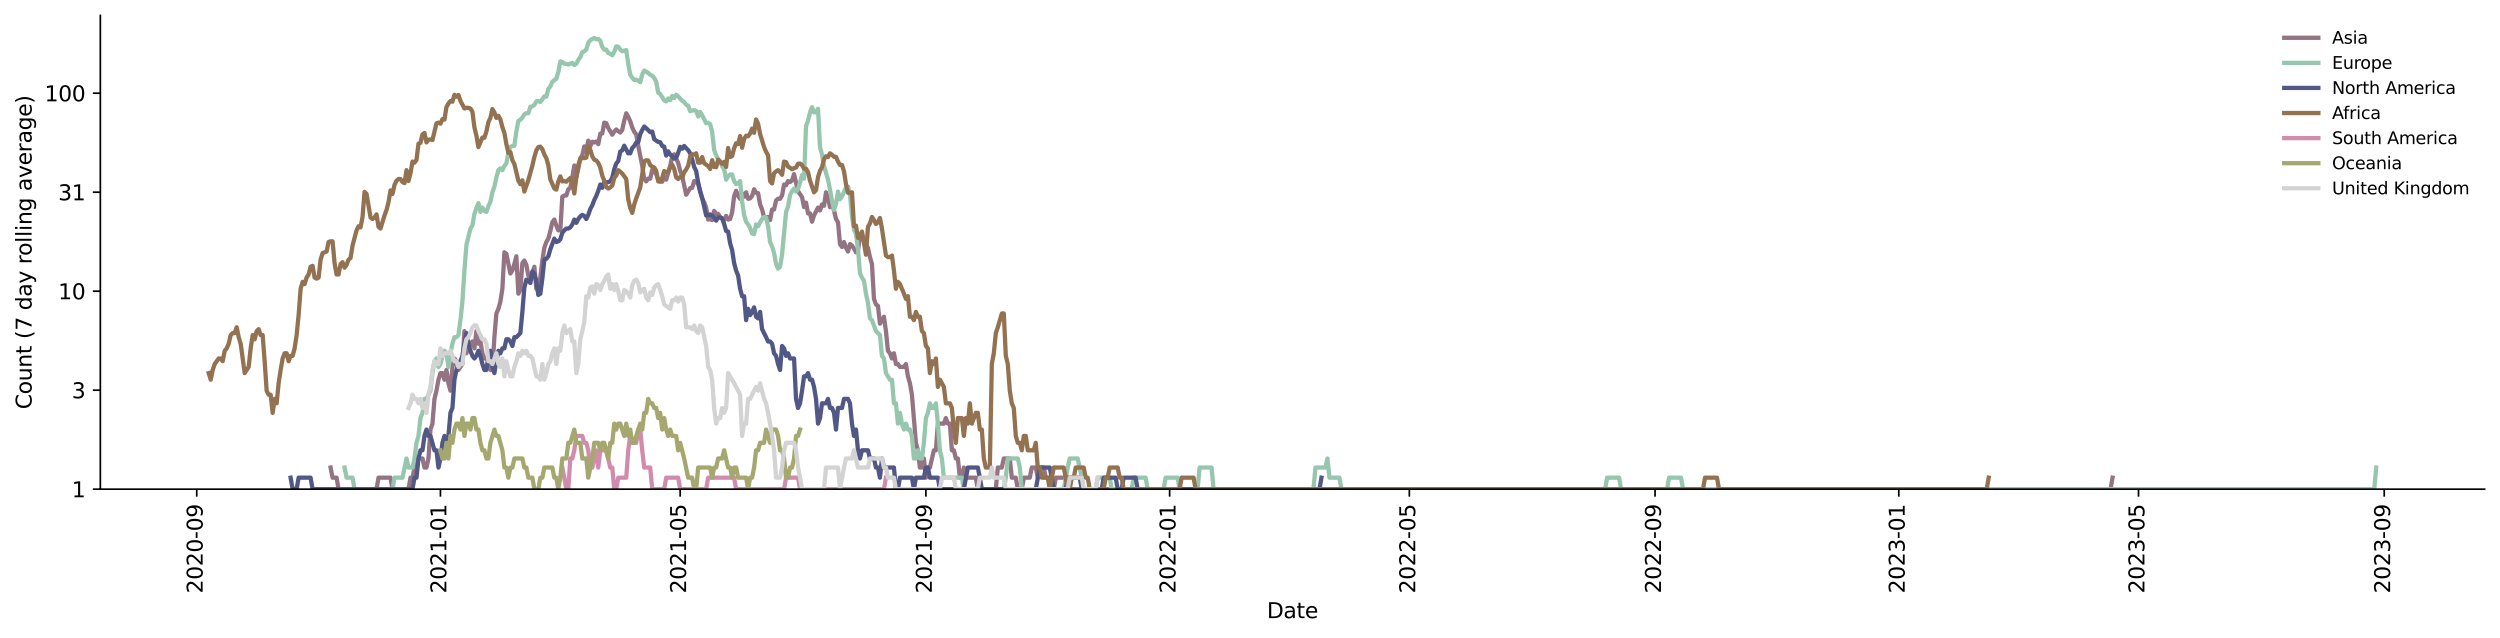 <?xml version="1.0" encoding="utf-8" standalone="no"?>
<!DOCTYPE svg PUBLIC "-//W3C//DTD SVG 1.1//EN"
  "http://www.w3.org/Graphics/SVG/1.1/DTD/svg11.dtd">
<svg xmlns:xlink="http://www.w3.org/1999/xlink" width="1170.166pt" height="298.621pt" viewBox="0 0 1170.166 298.621" xmlns="http://www.w3.org/2000/svg" version="1.1">
 <defs>
  <style type="text/css">*{stroke-linejoin: round; stroke-linecap: butt}</style>
 </defs>
 <g id="figure_1">
  <g id="patch_1">
   <path d="M 0 298.621 
L 1170.166 298.621 
L 1170.166 0 
L 0 0 
z
" style="fill: #ffffff"/>
  </g>
  <g id="axes_1">
   <g id="patch_2">
    <path d="M 46.966 228.96 
L 1162.966 228.96 
L 1162.966 7.2 
L 46.966 7.2 
z
" style="fill: #ffffff"/>
   </g>
   <g id="matplotlib.axis_1">
    <g id="xtick_1">
     <g id="line2d_1">
      <defs>
       <path id="m7b23f54dfc" d="M 0 0 
L 0 3.5 
" style="stroke: #000000; stroke-width: 0.8"/>
      </defs>
      <g>
       <use xlink:href="#m7b23f54dfc" x="92.083" y="228.96" style="stroke: #000000; stroke-width: 0.8"/>
      </g>
     </g>
     <g id="text_1">
      <!-- 2020-09 -->
      <g transform="translate(94.842 277.743)rotate(-90)scale(0.1 -0.1)">
       <defs>
        <path id="DejaVuSans-32" d="M 1228 531 
L 3431 531 
L 3431 0 
L 469 0 
L 469 531 
Q 828 903 1448 1529 
Q 2069 2156 2228 2338 
Q 2531 2678 2651 2914 
Q 2772 3150 2772 3378 
Q 2772 3750 2511 3984 
Q 2250 4219 1831 4219 
Q 1534 4219 1204 4116 
Q 875 4013 500 3803 
L 500 4441 
Q 881 4594 1212 4672 
Q 1544 4750 1819 4750 
Q 2544 4750 2975 4387 
Q 3406 4025 3406 3419 
Q 3406 3131 3298 2873 
Q 3191 2616 2906 2266 
Q 2828 2175 2409 1742 
Q 1991 1309 1228 531 
z
" transform="scale(0.016)"/>
        <path id="DejaVuSans-30" d="M 2034 4250 
Q 1547 4250 1301 3770 
Q 1056 3291 1056 2328 
Q 1056 1369 1301 889 
Q 1547 409 2034 409 
Q 2525 409 2770 889 
Q 3016 1369 3016 2328 
Q 3016 3291 2770 3770 
Q 2525 4250 2034 4250 
z
M 2034 4750 
Q 2819 4750 3233 4129 
Q 3647 3509 3647 2328 
Q 3647 1150 3233 529 
Q 2819 -91 2034 -91 
Q 1250 -91 836 529 
Q 422 1150 422 2328 
Q 422 3509 836 4129 
Q 1250 4750 2034 4750 
z
" transform="scale(0.016)"/>
        <path id="DejaVuSans-2d" d="M 313 2009 
L 1997 2009 
L 1997 1497 
L 313 1497 
L 313 2009 
z
" transform="scale(0.016)"/>
        <path id="DejaVuSans-39" d="M 703 97 
L 703 672 
Q 941 559 1184 500 
Q 1428 441 1663 441 
Q 2288 441 2617 861 
Q 2947 1281 2994 2138 
Q 2813 1869 2534 1725 
Q 2256 1581 1919 1581 
Q 1219 1581 811 2004 
Q 403 2428 403 3163 
Q 403 3881 828 4315 
Q 1253 4750 1959 4750 
Q 2769 4750 3195 4129 
Q 3622 3509 3622 2328 
Q 3622 1225 3098 567 
Q 2575 -91 1691 -91 
Q 1453 -91 1209 -44 
Q 966 3 703 97 
z
M 1959 2075 
Q 2384 2075 2632 2365 
Q 2881 2656 2881 3163 
Q 2881 3666 2632 3958 
Q 2384 4250 1959 4250 
Q 1534 4250 1286 3958 
Q 1038 3666 1038 3163 
Q 1038 2656 1286 2365 
Q 1534 2075 1959 2075 
z
" transform="scale(0.016)"/>
       </defs>
       <use xlink:href="#DejaVuSans-32"/>
       <use xlink:href="#DejaVuSans-30" x="63.623"/>
       <use xlink:href="#DejaVuSans-32" x="127.246"/>
       <use xlink:href="#DejaVuSans-30" x="190.869"/>
       <use xlink:href="#DejaVuSans-2d" x="254.492"/>
       <use xlink:href="#DejaVuSans-30" x="290.576"/>
       <use xlink:href="#DejaVuSans-39" x="354.199"/>
      </g>
     </g>
    </g>
    <g id="xtick_2">
     <g id="line2d_2">
      <g>
       <use xlink:href="#m7b23f54dfc" x="206.16" y="228.96" style="stroke: #000000; stroke-width: 0.8"/>
      </g>
     </g>
     <g id="text_2">
      <!-- 2021-01 -->
      <g transform="translate(208.92 277.743)rotate(-90)scale(0.1 -0.1)">
       <defs>
        <path id="DejaVuSans-31" d="M 794 531 
L 1825 531 
L 1825 4091 
L 703 3866 
L 703 4441 
L 1819 4666 
L 2450 4666 
L 2450 531 
L 3481 531 
L 3481 0 
L 794 0 
L 794 531 
z
" transform="scale(0.016)"/>
       </defs>
       <use xlink:href="#DejaVuSans-32"/>
       <use xlink:href="#DejaVuSans-30" x="63.623"/>
       <use xlink:href="#DejaVuSans-32" x="127.246"/>
       <use xlink:href="#DejaVuSans-31" x="190.869"/>
       <use xlink:href="#DejaVuSans-2d" x="254.492"/>
       <use xlink:href="#DejaVuSans-30" x="290.576"/>
       <use xlink:href="#DejaVuSans-31" x="354.199"/>
      </g>
     </g>
    </g>
    <g id="xtick_3">
     <g id="line2d_3">
      <g>
       <use xlink:href="#m7b23f54dfc" x="318.368" y="228.96" style="stroke: #000000; stroke-width: 0.8"/>
      </g>
     </g>
     <g id="text_3">
      <!-- 2021-05 -->
      <g transform="translate(321.128 277.743)rotate(-90)scale(0.1 -0.1)">
       <defs>
        <path id="DejaVuSans-35" d="M 691 4666 
L 3169 4666 
L 3169 4134 
L 1269 4134 
L 1269 2991 
Q 1406 3038 1543 3061 
Q 1681 3084 1819 3084 
Q 2600 3084 3056 2656 
Q 3513 2228 3513 1497 
Q 3513 744 3044 326 
Q 2575 -91 1722 -91 
Q 1428 -91 1123 -41 
Q 819 9 494 109 
L 494 744 
Q 775 591 1075 516 
Q 1375 441 1709 441 
Q 2250 441 2565 725 
Q 2881 1009 2881 1497 
Q 2881 1984 2565 2268 
Q 2250 2553 1709 2553 
Q 1456 2553 1204 2497 
Q 953 2441 691 2322 
L 691 4666 
z
" transform="scale(0.016)"/>
       </defs>
       <use xlink:href="#DejaVuSans-32"/>
       <use xlink:href="#DejaVuSans-30" x="63.623"/>
       <use xlink:href="#DejaVuSans-32" x="127.246"/>
       <use xlink:href="#DejaVuSans-31" x="190.869"/>
       <use xlink:href="#DejaVuSans-2d" x="254.492"/>
       <use xlink:href="#DejaVuSans-30" x="290.576"/>
       <use xlink:href="#DejaVuSans-35" x="354.199"/>
      </g>
     </g>
    </g>
    <g id="xtick_4">
     <g id="line2d_4">
      <g>
       <use xlink:href="#m7b23f54dfc" x="433.381" y="228.96" style="stroke: #000000; stroke-width: 0.8"/>
      </g>
     </g>
     <g id="text_4">
      <!-- 2021-09 -->
      <g transform="translate(436.141 277.743)rotate(-90)scale(0.1 -0.1)">
       <use xlink:href="#DejaVuSans-32"/>
       <use xlink:href="#DejaVuSans-30" x="63.623"/>
       <use xlink:href="#DejaVuSans-32" x="127.246"/>
       <use xlink:href="#DejaVuSans-31" x="190.869"/>
       <use xlink:href="#DejaVuSans-2d" x="254.492"/>
       <use xlink:href="#DejaVuSans-30" x="290.576"/>
       <use xlink:href="#DejaVuSans-39" x="354.199"/>
      </g>
     </g>
    </g>
    <g id="xtick_5">
     <g id="line2d_5">
      <g>
       <use xlink:href="#m7b23f54dfc" x="547.459" y="228.96" style="stroke: #000000; stroke-width: 0.8"/>
      </g>
     </g>
     <g id="text_5">
      <!-- 2022-01 -->
      <g transform="translate(550.219 277.743)rotate(-90)scale(0.1 -0.1)">
       <use xlink:href="#DejaVuSans-32"/>
       <use xlink:href="#DejaVuSans-30" x="63.623"/>
       <use xlink:href="#DejaVuSans-32" x="127.246"/>
       <use xlink:href="#DejaVuSans-32" x="190.869"/>
       <use xlink:href="#DejaVuSans-2d" x="254.492"/>
       <use xlink:href="#DejaVuSans-30" x="290.576"/>
       <use xlink:href="#DejaVuSans-31" x="354.199"/>
      </g>
     </g>
    </g>
    <g id="xtick_6">
     <g id="line2d_6">
      <g>
       <use xlink:href="#m7b23f54dfc" x="659.667" y="228.96" style="stroke: #000000; stroke-width: 0.8"/>
      </g>
     </g>
     <g id="text_6">
      <!-- 2022-05 -->
      <g transform="translate(662.426 277.743)rotate(-90)scale(0.1 -0.1)">
       <use xlink:href="#DejaVuSans-32"/>
       <use xlink:href="#DejaVuSans-30" x="63.623"/>
       <use xlink:href="#DejaVuSans-32" x="127.246"/>
       <use xlink:href="#DejaVuSans-32" x="190.869"/>
       <use xlink:href="#DejaVuSans-2d" x="254.492"/>
       <use xlink:href="#DejaVuSans-30" x="290.576"/>
       <use xlink:href="#DejaVuSans-35" x="354.199"/>
      </g>
     </g>
    </g>
    <g id="xtick_7">
     <g id="line2d_7">
      <g>
       <use xlink:href="#m7b23f54dfc" x="774.68" y="228.96" style="stroke: #000000; stroke-width: 0.8"/>
      </g>
     </g>
     <g id="text_7">
      <!-- 2022-09 -->
      <g transform="translate(777.439 277.743)rotate(-90)scale(0.1 -0.1)">
       <use xlink:href="#DejaVuSans-32"/>
       <use xlink:href="#DejaVuSans-30" x="63.623"/>
       <use xlink:href="#DejaVuSans-32" x="127.246"/>
       <use xlink:href="#DejaVuSans-32" x="190.869"/>
       <use xlink:href="#DejaVuSans-2d" x="254.492"/>
       <use xlink:href="#DejaVuSans-30" x="290.576"/>
       <use xlink:href="#DejaVuSans-39" x="354.199"/>
      </g>
     </g>
    </g>
    <g id="xtick_8">
     <g id="line2d_8">
      <g>
       <use xlink:href="#m7b23f54dfc" x="888.758" y="228.96" style="stroke: #000000; stroke-width: 0.8"/>
      </g>
     </g>
     <g id="text_8">
      <!-- 2023-01 -->
      <g transform="translate(891.517 277.743)rotate(-90)scale(0.1 -0.1)">
       <defs>
        <path id="DejaVuSans-33" d="M 2597 2516 
Q 3050 2419 3304 2112 
Q 3559 1806 3559 1356 
Q 3559 666 3084 287 
Q 2609 -91 1734 -91 
Q 1441 -91 1130 -33 
Q 819 25 488 141 
L 488 750 
Q 750 597 1062 519 
Q 1375 441 1716 441 
Q 2309 441 2620 675 
Q 2931 909 2931 1356 
Q 2931 1769 2642 2001 
Q 2353 2234 1838 2234 
L 1294 2234 
L 1294 2753 
L 1863 2753 
Q 2328 2753 2575 2939 
Q 2822 3125 2822 3475 
Q 2822 3834 2567 4026 
Q 2313 4219 1838 4219 
Q 1578 4219 1281 4162 
Q 984 4106 628 3988 
L 628 4550 
Q 988 4650 1302 4700 
Q 1616 4750 1894 4750 
Q 2613 4750 3031 4423 
Q 3450 4097 3450 3541 
Q 3450 3153 3228 2886 
Q 3006 2619 2597 2516 
z
" transform="scale(0.016)"/>
       </defs>
       <use xlink:href="#DejaVuSans-32"/>
       <use xlink:href="#DejaVuSans-30" x="63.623"/>
       <use xlink:href="#DejaVuSans-32" x="127.246"/>
       <use xlink:href="#DejaVuSans-33" x="190.869"/>
       <use xlink:href="#DejaVuSans-2d" x="254.492"/>
       <use xlink:href="#DejaVuSans-30" x="290.576"/>
       <use xlink:href="#DejaVuSans-31" x="354.199"/>
      </g>
     </g>
    </g>
    <g id="xtick_9">
     <g id="line2d_9">
      <g>
       <use xlink:href="#m7b23f54dfc" x="1000.966" y="228.96" style="stroke: #000000; stroke-width: 0.8"/>
      </g>
     </g>
     <g id="text_9">
      <!-- 2023-05 -->
      <g transform="translate(1003.725 277.743)rotate(-90)scale(0.1 -0.1)">
       <use xlink:href="#DejaVuSans-32"/>
       <use xlink:href="#DejaVuSans-30" x="63.623"/>
       <use xlink:href="#DejaVuSans-32" x="127.246"/>
       <use xlink:href="#DejaVuSans-33" x="190.869"/>
       <use xlink:href="#DejaVuSans-2d" x="254.492"/>
       <use xlink:href="#DejaVuSans-30" x="290.576"/>
       <use xlink:href="#DejaVuSans-35" x="354.199"/>
      </g>
     </g>
    </g>
    <g id="xtick_10">
     <g id="line2d_10">
      <g>
       <use xlink:href="#m7b23f54dfc" x="1115.979" y="228.96" style="stroke: #000000; stroke-width: 0.8"/>
      </g>
     </g>
     <g id="text_10">
      <!-- 2023-09 -->
      <g transform="translate(1118.738 277.743)rotate(-90)scale(0.1 -0.1)">
       <use xlink:href="#DejaVuSans-32"/>
       <use xlink:href="#DejaVuSans-30" x="63.623"/>
       <use xlink:href="#DejaVuSans-32" x="127.246"/>
       <use xlink:href="#DejaVuSans-33" x="190.869"/>
       <use xlink:href="#DejaVuSans-2d" x="254.492"/>
       <use xlink:href="#DejaVuSans-30" x="290.576"/>
       <use xlink:href="#DejaVuSans-39" x="354.199"/>
      </g>
     </g>
    </g>
    <g id="text_11">
     <!-- Date -->
     <g transform="translate(593.015 289.341)scale(0.1 -0.1)">
      <defs>
       <path id="DejaVuSans-44" d="M 1259 4147 
L 1259 519 
L 2022 519 
Q 2988 519 3436 956 
Q 3884 1394 3884 2338 
Q 3884 3275 3436 3711 
Q 2988 4147 2022 4147 
L 1259 4147 
z
M 628 4666 
L 1925 4666 
Q 3281 4666 3915 4102 
Q 4550 3538 4550 2338 
Q 4550 1131 3912 565 
Q 3275 0 1925 0 
L 628 0 
L 628 4666 
z
" transform="scale(0.016)"/>
       <path id="DejaVuSans-61" d="M 2194 1759 
Q 1497 1759 1228 1600 
Q 959 1441 959 1056 
Q 959 750 1161 570 
Q 1363 391 1709 391 
Q 2188 391 2477 730 
Q 2766 1069 2766 1631 
L 2766 1759 
L 2194 1759 
z
M 3341 1997 
L 3341 0 
L 2766 0 
L 2766 531 
Q 2569 213 2275 61 
Q 1981 -91 1556 -91 
Q 1019 -91 701 211 
Q 384 513 384 1019 
Q 384 1609 779 1909 
Q 1175 2209 1959 2209 
L 2766 2209 
L 2766 2266 
Q 2766 2663 2505 2880 
Q 2244 3097 1772 3097 
Q 1472 3097 1187 3025 
Q 903 2953 641 2809 
L 641 3341 
Q 956 3463 1253 3523 
Q 1550 3584 1831 3584 
Q 2591 3584 2966 3190 
Q 3341 2797 3341 1997 
z
" transform="scale(0.016)"/>
       <path id="DejaVuSans-74" d="M 1172 4494 
L 1172 3500 
L 2356 3500 
L 2356 3053 
L 1172 3053 
L 1172 1153 
Q 1172 725 1289 603 
Q 1406 481 1766 481 
L 2356 481 
L 2356 0 
L 1766 0 
Q 1100 0 847 248 
Q 594 497 594 1153 
L 594 3053 
L 172 3053 
L 172 3500 
L 594 3500 
L 594 4494 
L 1172 4494 
z
" transform="scale(0.016)"/>
       <path id="DejaVuSans-65" d="M 3597 1894 
L 3597 1613 
L 953 1613 
Q 991 1019 1311 708 
Q 1631 397 2203 397 
Q 2534 397 2845 478 
Q 3156 559 3463 722 
L 3463 178 
Q 3153 47 2828 -22 
Q 2503 -91 2169 -91 
Q 1331 -91 842 396 
Q 353 884 353 1716 
Q 353 2575 817 3079 
Q 1281 3584 2069 3584 
Q 2775 3584 3186 3129 
Q 3597 2675 3597 1894 
z
M 3022 2063 
Q 3016 2534 2758 2815 
Q 2500 3097 2075 3097 
Q 1594 3097 1305 2825 
Q 1016 2553 972 2059 
L 3022 2063 
z
" transform="scale(0.016)"/>
      </defs>
      <use xlink:href="#DejaVuSans-44"/>
      <use xlink:href="#DejaVuSans-61" x="77.002"/>
      <use xlink:href="#DejaVuSans-74" x="138.281"/>
      <use xlink:href="#DejaVuSans-65" x="177.49"/>
     </g>
    </g>
   </g>
   <g id="matplotlib.axis_2">
    <g id="ytick_1">
     <g id="line2d_11">
      <defs>
       <path id="m39a338f7d1" d="M 0 0 
L -3.5 0 
" style="stroke: #000000; stroke-width: 0.8"/>
      </defs>
      <g>
       <use xlink:href="#m39a338f7d1" x="46.966" y="228.96" style="stroke: #000000; stroke-width: 0.8"/>
      </g>
     </g>
     <g id="text_12">
      <!-- 1 -->
      <g transform="translate(33.603 232.759)scale(0.1 -0.1)">
       <use xlink:href="#DejaVuSans-31"/>
      </g>
     </g>
    </g>
    <g id="ytick_2">
     <g id="line2d_12">
      <g>
       <use xlink:href="#m39a338f7d1" x="46.966" y="182.626" style="stroke: #000000; stroke-width: 0.8"/>
      </g>
     </g>
     <g id="text_13">
      <!-- 3 -->
      <g transform="translate(33.603 186.425)scale(0.1 -0.1)">
       <use xlink:href="#DejaVuSans-33"/>
      </g>
     </g>
    </g>
    <g id="ytick_3">
     <g id="line2d_13">
      <g>
       <use xlink:href="#m39a338f7d1" x="46.966" y="136.291" style="stroke: #000000; stroke-width: 0.8"/>
      </g>
     </g>
     <g id="text_14">
      <!-- 10 -->
      <g transform="translate(27.241 140.09)scale(0.1 -0.1)">
       <use xlink:href="#DejaVuSans-31"/>
       <use xlink:href="#DejaVuSans-30" x="63.623"/>
      </g>
     </g>
    </g>
    <g id="ytick_4">
     <g id="line2d_14">
      <g>
       <use xlink:href="#m39a338f7d1" x="46.966" y="89.957" style="stroke: #000000; stroke-width: 0.8"/>
      </g>
     </g>
     <g id="text_15">
      <!-- 31 -->
      <g transform="translate(27.241 93.756)scale(0.1 -0.1)">
       <use xlink:href="#DejaVuSans-33"/>
       <use xlink:href="#DejaVuSans-31" x="63.623"/>
      </g>
     </g>
    </g>
    <g id="ytick_5">
     <g id="line2d_15">
      <g>
       <use xlink:href="#m39a338f7d1" x="46.966" y="43.622" style="stroke: #000000; stroke-width: 0.8"/>
      </g>
     </g>
     <g id="text_16">
      <!-- 100 -->
      <g transform="translate(20.878 47.421)scale(0.1 -0.1)">
       <use xlink:href="#DejaVuSans-31"/>
       <use xlink:href="#DejaVuSans-30" x="63.623"/>
       <use xlink:href="#DejaVuSans-30" x="127.246"/>
      </g>
     </g>
    </g>
    <g id="text_17">
     <!-- Count (7 day rolling average) -->
     <g transform="translate(14.798 191.548)rotate(-90)scale(0.1 -0.1)">
      <defs>
       <path id="DejaVuSans-43" d="M 4122 4306 
L 4122 3641 
Q 3803 3938 3442 4084 
Q 3081 4231 2675 4231 
Q 1875 4231 1450 3742 
Q 1025 3253 1025 2328 
Q 1025 1406 1450 917 
Q 1875 428 2675 428 
Q 3081 428 3442 575 
Q 3803 722 4122 1019 
L 4122 359 
Q 3791 134 3420 21 
Q 3050 -91 2638 -91 
Q 1578 -91 968 557 
Q 359 1206 359 2328 
Q 359 3453 968 4101 
Q 1578 4750 2638 4750 
Q 3056 4750 3426 4639 
Q 3797 4528 4122 4306 
z
" transform="scale(0.016)"/>
       <path id="DejaVuSans-6f" d="M 1959 3097 
Q 1497 3097 1228 2736 
Q 959 2375 959 1747 
Q 959 1119 1226 758 
Q 1494 397 1959 397 
Q 2419 397 2687 759 
Q 2956 1122 2956 1747 
Q 2956 2369 2687 2733 
Q 2419 3097 1959 3097 
z
M 1959 3584 
Q 2709 3584 3137 3096 
Q 3566 2609 3566 1747 
Q 3566 888 3137 398 
Q 2709 -91 1959 -91 
Q 1206 -91 779 398 
Q 353 888 353 1747 
Q 353 2609 779 3096 
Q 1206 3584 1959 3584 
z
" transform="scale(0.016)"/>
       <path id="DejaVuSans-75" d="M 544 1381 
L 544 3500 
L 1119 3500 
L 1119 1403 
Q 1119 906 1312 657 
Q 1506 409 1894 409 
Q 2359 409 2629 706 
Q 2900 1003 2900 1516 
L 2900 3500 
L 3475 3500 
L 3475 0 
L 2900 0 
L 2900 538 
Q 2691 219 2414 64 
Q 2138 -91 1772 -91 
Q 1169 -91 856 284 
Q 544 659 544 1381 
z
M 1991 3584 
L 1991 3584 
z
" transform="scale(0.016)"/>
       <path id="DejaVuSans-6e" d="M 3513 2113 
L 3513 0 
L 2938 0 
L 2938 2094 
Q 2938 2591 2744 2837 
Q 2550 3084 2163 3084 
Q 1697 3084 1428 2787 
Q 1159 2491 1159 1978 
L 1159 0 
L 581 0 
L 581 3500 
L 1159 3500 
L 1159 2956 
Q 1366 3272 1645 3428 
Q 1925 3584 2291 3584 
Q 2894 3584 3203 3211 
Q 3513 2838 3513 2113 
z
" transform="scale(0.016)"/>
       <path id="DejaVuSans-20" transform="scale(0.016)"/>
       <path id="DejaVuSans-28" d="M 1984 4856 
Q 1566 4138 1362 3434 
Q 1159 2731 1159 2009 
Q 1159 1288 1364 580 
Q 1569 -128 1984 -844 
L 1484 -844 
Q 1016 -109 783 600 
Q 550 1309 550 2009 
Q 550 2706 781 3412 
Q 1013 4119 1484 4856 
L 1984 4856 
z
" transform="scale(0.016)"/>
       <path id="DejaVuSans-37" d="M 525 4666 
L 3525 4666 
L 3525 4397 
L 1831 0 
L 1172 0 
L 2766 4134 
L 525 4134 
L 525 4666 
z
" transform="scale(0.016)"/>
       <path id="DejaVuSans-64" d="M 2906 2969 
L 2906 4863 
L 3481 4863 
L 3481 0 
L 2906 0 
L 2906 525 
Q 2725 213 2448 61 
Q 2172 -91 1784 -91 
Q 1150 -91 751 415 
Q 353 922 353 1747 
Q 353 2572 751 3078 
Q 1150 3584 1784 3584 
Q 2172 3584 2448 3432 
Q 2725 3281 2906 2969 
z
M 947 1747 
Q 947 1113 1208 752 
Q 1469 391 1925 391 
Q 2381 391 2643 752 
Q 2906 1113 2906 1747 
Q 2906 2381 2643 2742 
Q 2381 3103 1925 3103 
Q 1469 3103 1208 2742 
Q 947 2381 947 1747 
z
" transform="scale(0.016)"/>
       <path id="DejaVuSans-79" d="M 2059 -325 
Q 1816 -950 1584 -1140 
Q 1353 -1331 966 -1331 
L 506 -1331 
L 506 -850 
L 844 -850 
Q 1081 -850 1212 -737 
Q 1344 -625 1503 -206 
L 1606 56 
L 191 3500 
L 800 3500 
L 1894 763 
L 2988 3500 
L 3597 3500 
L 2059 -325 
z
" transform="scale(0.016)"/>
       <path id="DejaVuSans-72" d="M 2631 2963 
Q 2534 3019 2420 3045 
Q 2306 3072 2169 3072 
Q 1681 3072 1420 2755 
Q 1159 2438 1159 1844 
L 1159 0 
L 581 0 
L 581 3500 
L 1159 3500 
L 1159 2956 
Q 1341 3275 1631 3429 
Q 1922 3584 2338 3584 
Q 2397 3584 2469 3576 
Q 2541 3569 2628 3553 
L 2631 2963 
z
" transform="scale(0.016)"/>
       <path id="DejaVuSans-6c" d="M 603 4863 
L 1178 4863 
L 1178 0 
L 603 0 
L 603 4863 
z
" transform="scale(0.016)"/>
       <path id="DejaVuSans-69" d="M 603 3500 
L 1178 3500 
L 1178 0 
L 603 0 
L 603 3500 
z
M 603 4863 
L 1178 4863 
L 1178 4134 
L 603 4134 
L 603 4863 
z
" transform="scale(0.016)"/>
       <path id="DejaVuSans-67" d="M 2906 1791 
Q 2906 2416 2648 2759 
Q 2391 3103 1925 3103 
Q 1463 3103 1205 2759 
Q 947 2416 947 1791 
Q 947 1169 1205 825 
Q 1463 481 1925 481 
Q 2391 481 2648 825 
Q 2906 1169 2906 1791 
z
M 3481 434 
Q 3481 -459 3084 -895 
Q 2688 -1331 1869 -1331 
Q 1566 -1331 1297 -1286 
Q 1028 -1241 775 -1147 
L 775 -588 
Q 1028 -725 1275 -790 
Q 1522 -856 1778 -856 
Q 2344 -856 2625 -561 
Q 2906 -266 2906 331 
L 2906 616 
Q 2728 306 2450 153 
Q 2172 0 1784 0 
Q 1141 0 747 490 
Q 353 981 353 1791 
Q 353 2603 747 3093 
Q 1141 3584 1784 3584 
Q 2172 3584 2450 3431 
Q 2728 3278 2906 2969 
L 2906 3500 
L 3481 3500 
L 3481 434 
z
" transform="scale(0.016)"/>
       <path id="DejaVuSans-76" d="M 191 3500 
L 800 3500 
L 1894 563 
L 2988 3500 
L 3597 3500 
L 2284 0 
L 1503 0 
L 191 3500 
z
" transform="scale(0.016)"/>
       <path id="DejaVuSans-29" d="M 513 4856 
L 1013 4856 
Q 1481 4119 1714 3412 
Q 1947 2706 1947 2009 
Q 1947 1309 1714 600 
Q 1481 -109 1013 -844 
L 513 -844 
Q 928 -128 1133 580 
Q 1338 1288 1338 2009 
Q 1338 2731 1133 3434 
Q 928 4138 513 4856 
z
" transform="scale(0.016)"/>
      </defs>
      <use xlink:href="#DejaVuSans-43"/>
      <use xlink:href="#DejaVuSans-6f" x="69.824"/>
      <use xlink:href="#DejaVuSans-75" x="131.006"/>
      <use xlink:href="#DejaVuSans-6e" x="194.385"/>
      <use xlink:href="#DejaVuSans-74" x="257.764"/>
      <use xlink:href="#DejaVuSans-20" x="296.973"/>
      <use xlink:href="#DejaVuSans-28" x="328.76"/>
      <use xlink:href="#DejaVuSans-37" x="367.773"/>
      <use xlink:href="#DejaVuSans-20" x="431.396"/>
      <use xlink:href="#DejaVuSans-64" x="463.184"/>
      <use xlink:href="#DejaVuSans-61" x="526.66"/>
      <use xlink:href="#DejaVuSans-79" x="587.939"/>
      <use xlink:href="#DejaVuSans-20" x="647.119"/>
      <use xlink:href="#DejaVuSans-72" x="678.906"/>
      <use xlink:href="#DejaVuSans-6f" x="717.77"/>
      <use xlink:href="#DejaVuSans-6c" x="778.951"/>
      <use xlink:href="#DejaVuSans-6c" x="806.734"/>
      <use xlink:href="#DejaVuSans-69" x="834.518"/>
      <use xlink:href="#DejaVuSans-6e" x="862.301"/>
      <use xlink:href="#DejaVuSans-67" x="925.68"/>
      <use xlink:href="#DejaVuSans-20" x="989.156"/>
      <use xlink:href="#DejaVuSans-61" x="1020.943"/>
      <use xlink:href="#DejaVuSans-76" x="1082.223"/>
      <use xlink:href="#DejaVuSans-65" x="1141.402"/>
      <use xlink:href="#DejaVuSans-72" x="1202.926"/>
      <use xlink:href="#DejaVuSans-61" x="1244.039"/>
      <use xlink:href="#DejaVuSans-67" x="1305.318"/>
      <use xlink:href="#DejaVuSans-65" x="1368.795"/>
      <use xlink:href="#DejaVuSans-29" x="1430.318"/>
     </g>
    </g>
   </g>
   <g id="line2d_16">
    <path d="M 154.732 218.846 
L 155.667 223.586 
L 157.537 223.586 
L 158.472 228.96 
L 176.238 228.96 
L 177.173 223.586 
L 182.784 223.586 
L 183.719 228.96 
L 191.199 228.96 
L 192.134 223.586 
L 193.07 223.586 
L 194.94 214.605 
L 197.745 214.605 
L 198.68 218.846 
L 199.615 218.846 
L 200.55 214.605 
L 201.485 201.064 
L 202.42 198.287 
L 203.355 186.709 
L 204.29 182.873 
L 205.225 177.729 
L 206.16 174.631 
L 207.095 174.631 
L 208.031 177.729 
L 208.966 173.168 
L 209.901 179.372 
L 210.836 182.873 
L 211.771 171.755 
L 212.706 167.794 
L 213.641 169.071 
L 214.576 173.168 
L 216.446 170.391 
L 217.381 154.977 
L 218.316 165.354 
L 220.186 160.877 
L 221.121 159.832 
L 222.057 163.053 
L 222.992 154.977 
L 223.927 160.877 
L 224.862 159.832 
L 225.797 165.354 
L 226.732 167.794 
L 227.667 167.794 
L 228.602 166.555 
L 229.537 173.168 
L 230.472 173.168 
L 231.407 157.819 
L 232.342 146.735 
L 233.277 144.559 
L 234.212 141.175 
L 235.147 135.157 
L 236.083 118.101 
L 237.018 118.839 
L 238.888 128.006 
L 239.823 126.626 
L 240.758 123.579 
L 241.693 119.973 
L 242.628 137.458 
L 243.563 135.72 
L 244.498 123.162 
L 245.433 121.936 
L 246.368 124.001 
L 247.303 128.953 
L 248.238 130.917 
L 250.108 124.857 
L 251.044 135.157 
L 251.979 132.981 
L 252.914 129.923 
L 253.849 121.936 
L 254.784 115.963 
L 255.719 113.279 
L 256.654 111.688 
L 257.589 108.108 
L 258.524 104.04 
L 259.459 102.77 
L 260.394 105.618 
L 261.329 107.824 
L 262.264 107.824 
L 263.199 92.077 
L 264.134 91.506 
L 265.07 91.506 
L 266.005 88.591 
L 266.94 87.894 
L 267.875 83.02 
L 268.81 77.455 
L 269.745 82.867 
L 270.68 78.948 
L 271.615 74.131 
L 272.55 72.685 
L 273.485 68.527 
L 274.42 70.161 
L 275.355 65.843 
L 276.29 68.421 
L 277.225 66.346 
L 278.16 66.65 
L 279.095 66.245 
L 280.031 67.474 
L 280.966 62.584 
L 281.901 62.492 
L 282.836 57.406 
L 283.771 57.649 
L 284.706 59.912 
L 286.576 63.047 
L 287.511 61.583 
L 288.446 60.607 
L 289.381 61.404 
L 290.316 62.035 
L 291.251 60.871 
L 292.186 56.446 
L 293.121 53.036 
L 294.057 54.667 
L 294.992 56.763 
L 295.927 59.654 
L 296.862 61.673 
L 297.797 62.861 
L 298.732 68.208 
L 300.602 77.588 
L 301.537 83.792 
L 302.472 84.899 
L 303.407 83.636 
L 304.342 83.636 
L 305.277 79.505 
L 306.212 80.212 
L 307.147 81.518 
L 308.083 84.105 
L 309.953 85.06 
L 310.888 83.02 
L 311.823 84.105 
L 313.693 77.722 
L 314.628 73.161 
L 315.563 72.214 
L 317.433 76.273 
L 318.368 79.928 
L 319.303 82.412 
L 321.173 91.13 
L 323.044 88.067 
L 323.979 87.894 
L 324.914 84.739 
L 326.784 86.037 
L 328.654 92.851 
L 329.589 94.649 
L 330.524 97.178 
L 331.459 102.77 
L 332.394 102.521 
L 333.329 103.021 
L 334.264 98.73 
L 335.199 100.11 
L 336.134 100.11 
L 337.07 101.539 
L 338.94 103.021 
L 339.875 101.057 
L 340.81 102.77 
L 341.745 102.521 
L 342.68 99.414 
L 343.615 91.886 
L 344.55 89.3 
L 345.485 91.695 
L 346.42 93.047 
L 347.355 90.572 
L 348.29 92.077 
L 349.225 90.022 
L 350.16 93.047 
L 351.095 92.851 
L 352.031 91.695 
L 352.966 88.591 
L 353.901 90.204 
L 354.836 90.388 
L 355.771 95.683 
L 356.706 98.058 
L 357.641 101.782 
L 358.576 101.782 
L 359.511 101.539 
L 360.446 103.021 
L 361.381 98.058 
L 362.316 98.058 
L 363.251 93.84 
L 364.186 93.047 
L 365.121 93.047 
L 366.057 91.506 
L 366.992 86.369 
L 367.927 86.703 
L 368.862 84.739 
L 369.797 85.221 
L 370.732 84.421 
L 371.667 81.518 
L 373.537 89.479 
L 375.407 92.269 
L 376.342 96.961 
L 377.277 94.853 
L 378.212 99.877 
L 379.147 99.877 
L 380.083 103.783 
L 381.018 100.818 
L 382.888 97.178 
L 383.823 98.505 
L 384.758 95.683 
L 385.693 96.317 
L 386.628 90.022 
L 387.563 92.656 
L 388.498 96.961 
L 389.433 95.474 
L 390.368 98.505 
L 391.303 102.521 
L 392.238 104.04 
L 393.173 114.265 
L 394.108 115.618 
L 395.044 113.279 
L 395.979 115.963 
L 396.914 117.736 
L 397.849 114.265 
L 398.784 114.936 
L 399.719 116.312 
L 400.654 118.101 
L 401.589 117.375 
L 402.524 110.459 
L 403.459 109.859 
L 404.394 112.956 
L 405.329 114.936 
L 406.264 115.963 
L 407.199 120.358 
L 408.134 123.579 
L 409.07 139.898 
L 410.005 142.495 
L 410.94 143.171 
L 411.875 151.475 
L 413.745 148.254 
L 414.68 154.977 
L 415.615 164.187 
L 416.55 165.354 
L 417.485 167.794 
L 418.42 165.354 
L 419.355 170.391 
L 420.29 170.391 
L 421.225 171.755 
L 423.095 171.755 
L 424.031 170.391 
L 424.966 176.15 
L 425.901 179.372 
L 426.836 184.746 
L 428.706 207.268 
L 429.641 210.77 
L 430.576 218.846 
L 431.511 218.846 
L 432.446 214.605 
L 433.381 223.586 
L 434.316 218.846 
L 435.251 218.846 
L 437.121 210.77 
L 438.057 210.77 
L 438.992 198.287 
L 441.797 198.287 
L 442.732 195.69 
L 443.667 198.287 
L 444.602 198.287 
L 445.537 210.77 
L 446.472 210.77 
L 447.407 214.605 
L 448.342 214.605 
L 449.277 223.586 
L 450.212 223.586 
L 451.147 218.846 
L 452.083 223.586 
L 456.758 223.586 
L 457.693 228.96 
L 466.108 228.96 
L 467.044 218.846 
L 468.914 218.846 
L 469.849 214.605 
L 472.654 214.605 
L 473.589 223.586 
L 475.459 223.586 
L 476.394 228.96 
L 478.264 228.96 
L 479.199 223.586 
L 482.005 223.586 
L 482.94 218.846 
L 484.81 218.846 
L 485.745 223.586 
L 486.68 218.846 
L 488.55 218.846 
L 489.485 223.586 
L 492.29 223.586 
L 493.225 228.96 
L 494.16 223.586 
L 499.771 223.586 
L 500.706 228.96 
L 987.875 228.96 
L 988.81 223.586 
L 988.81 223.586 
" clip-path="url(#pe57da5204c)" style="fill: none; stroke: #947383; stroke-width: 2; stroke-linecap: square"/>
   </g>
   <g id="line2d_17">
    <path d="M 161.277 218.846 
L 162.212 223.586 
L 165.018 223.586 
L 165.953 228.96 
L 183.719 228.96 
L 184.654 223.586 
L 188.394 223.586 
L 190.264 214.605 
L 191.199 218.846 
L 193.07 218.846 
L 194.005 214.605 
L 194.94 207.268 
L 195.875 204.046 
L 196.81 195.69 
L 197.745 193.25 
L 198.68 186.709 
L 199.615 186.709 
L 201.485 182.873 
L 202.42 174.631 
L 203.355 169.071 
L 204.29 167.794 
L 205.225 171.755 
L 206.16 170.391 
L 207.095 166.555 
L 208.031 164.187 
L 208.966 165.354 
L 209.901 171.755 
L 210.836 165.354 
L 211.771 160.877 
L 212.706 157.819 
L 213.641 157.819 
L 214.576 156.85 
L 215.511 149.833 
L 216.446 141.175 
L 217.381 126.626 
L 218.316 114.599 
L 220.186 106.983 
L 221.121 105.618 
L 222.057 100.11 
L 222.992 97.396 
L 223.927 95.059 
L 224.862 99.185 
L 225.797 97.178 
L 226.732 98.73 
L 227.667 99.185 
L 228.602 96.53 
L 229.537 94.445 
L 230.472 90.022 
L 231.407 87.379 
L 232.342 83.02 
L 233.277 79.645 
L 234.212 78.81 
L 235.147 79.645 
L 236.083 77.722 
L 237.018 76.532 
L 237.953 71.289 
L 238.888 68.742 
L 239.823 68.315 
L 240.758 68.208 
L 241.693 61.493 
L 242.628 56.604 
L 243.563 56.052 
L 244.498 55.047 
L 245.433 53.548 
L 246.368 52.964 
L 247.303 52.964 
L 248.238 50.028 
L 249.173 49.759 
L 250.108 49.161 
L 251.044 47.418 
L 251.979 47.291 
L 252.914 47.735 
L 253.849 46.543 
L 254.784 45.086 
L 255.719 45.265 
L 256.654 41.604 
L 257.589 40.472 
L 258.524 38.248 
L 260.394 36.863 
L 261.329 33.777 
L 262.264 28.748 
L 263.199 28.987 
L 264.134 29.876 
L 265.07 29.876 
L 266.005 30.204 
L 267.875 29.429 
L 268.81 30.41 
L 269.745 29.835 
L 270.68 28.039 
L 271.615 26.733 
L 272.55 24.384 
L 273.485 24.029 
L 274.42 23.19 
L 275.355 20.062 
L 276.29 18.77 
L 278.16 17.76 
L 279.095 18.4 
L 280.031 18.186 
L 280.966 19.082 
L 281.901 21.997 
L 282.836 23.294 
L 283.771 23.19 
L 284.706 24.814 
L 285.641 25.14 
L 286.576 25.91 
L 287.511 24.242 
L 288.446 21.696 
L 289.381 21.896 
L 290.316 23.19 
L 291.251 23.959 
L 293.121 23.468 
L 294.057 29.835 
L 294.992 34.918 
L 295.927 36.428 
L 296.862 37.451 
L 297.797 37.254 
L 298.732 37.748 
L 299.667 38.5 
L 300.602 34.826 
L 301.537 33.019 
L 302.472 33.508 
L 303.407 34.139 
L 304.342 34.965 
L 305.277 35.431 
L 306.212 36.428 
L 307.147 38.248 
L 308.083 43.393 
L 309.018 43.969 
L 310.888 46.978 
L 311.823 47.481 
L 312.758 46.112 
L 313.693 46.915 
L 314.628 44.907 
L 315.563 45.868 
L 316.498 44.318 
L 317.433 45.086 
L 319.303 47.166 
L 320.238 47.735 
L 321.173 49.029 
L 322.108 49.492 
L 323.044 52.032 
L 324.914 51.539 
L 325.849 51.89 
L 326.784 54.516 
L 327.719 52.388 
L 328.654 53.992 
L 330.524 57.649 
L 331.459 57.487 
L 332.394 58.141 
L 333.329 61.673 
L 334.264 70.161 
L 335.199 72.685 
L 336.134 74.501 
L 337.07 75.504 
L 338.005 77.856 
L 338.94 79.225 
L 339.875 84.105 
L 340.81 82.563 
L 341.745 81.665 
L 342.68 81.665 
L 343.615 84.739 
L 344.55 86.203 
L 345.485 85.709 
L 346.42 84.739 
L 347.355 94.242 
L 348.29 100.581 
L 349.225 103.783 
L 350.16 105.085 
L 351.095 106.706 
L 352.031 109.267 
L 352.966 109.562 
L 353.901 105.085 
L 354.836 105.887 
L 355.771 104.04 
L 356.706 102.521 
L 357.641 101.539 
L 358.576 101.782 
L 359.511 105.887 
L 360.446 113.279 
L 361.381 115.275 
L 362.316 118.468 
L 363.251 123.579 
L 364.186 125.732 
L 365.121 124.857 
L 366.057 119.213 
L 367.927 99.185 
L 368.862 96.745 
L 369.797 91.317 
L 370.732 89.479 
L 371.667 88.241 
L 372.602 89.659 
L 373.537 88.591 
L 375.407 81.962 
L 376.342 83.636 
L 377.277 58.975 
L 378.212 56.525 
L 379.147 52.531 
L 380.083 50.163 
L 381.018 52.603 
L 381.953 52.459 
L 382.888 50.914 
L 383.823 68.957 
L 384.758 72.331 
L 385.693 77.722 
L 387.563 84.105 
L 388.498 88.767 
L 389.433 94.04 
L 390.368 98.281 
L 391.303 95.474 
L 392.238 89.659 
L 393.173 93.243 
L 394.108 91.886 
L 395.979 87.722 
L 396.914 87.379 
L 397.849 91.13 
L 398.784 101.298 
L 399.719 107.542 
L 400.654 109.267 
L 401.589 116.663 
L 402.524 128.006 
L 403.459 129.923 
L 404.394 131.423 
L 405.329 137.458 
L 406.264 141.83 
L 407.199 149.036 
L 408.134 149.833 
L 410.005 154.977 
L 411.875 156.85 
L 412.81 166.555 
L 413.745 167.794 
L 414.68 174.631 
L 416.55 177.729 
L 417.485 177.729 
L 418.42 188.774 
L 419.355 188.774 
L 420.29 198.287 
L 421.225 193.25 
L 422.16 198.287 
L 423.095 201.064 
L 424.031 198.287 
L 424.966 201.064 
L 425.901 201.064 
L 426.836 204.046 
L 427.771 214.605 
L 428.706 214.605 
L 429.641 210.77 
L 430.576 214.605 
L 431.511 214.605 
L 432.446 207.268 
L 433.381 195.69 
L 434.316 193.25 
L 435.251 188.774 
L 436.186 190.95 
L 437.121 190.95 
L 438.057 188.774 
L 438.992 198.287 
L 439.927 210.77 
L 440.862 214.605 
L 441.797 223.586 
L 450.212 223.586 
L 451.147 228.96 
L 469.849 228.96 
L 470.784 223.586 
L 471.719 214.605 
L 476.394 214.605 
L 477.329 218.846 
L 478.264 228.96 
L 497.901 228.96 
L 499.771 218.846 
L 500.706 214.605 
L 504.446 214.605 
L 506.316 223.586 
L 507.251 228.96 
L 512.862 228.96 
L 513.797 223.586 
L 519.407 223.586 
L 520.342 228.96 
L 529.693 228.96 
L 530.628 223.586 
L 536.238 223.586 
L 537.173 228.96 
L 544.654 228.96 
L 545.589 223.586 
L 551.199 223.586 
L 552.134 228.96 
L 560.55 228.96 
L 561.485 218.846 
L 567.095 218.846 
L 568.031 228.96 
L 614.784 228.96 
L 615.719 218.846 
L 620.394 218.846 
L 621.329 214.605 
L 622.264 223.586 
L 626.94 223.586 
L 627.875 228.96 
L 751.303 228.96 
L 752.238 223.586 
L 757.849 223.586 
L 758.784 228.96 
L 780.29 228.96 
L 781.225 223.586 
L 786.836 223.586 
L 787.771 228.96 
L 1111.303 228.96 
L 1112.238 218.846 
L 1112.238 218.846 
" clip-path="url(#pe57da5204c)" style="fill: none; stroke: #96c6ad; stroke-width: 2; stroke-linecap: square"/>
   </g>
   <g id="line2d_18">
    <path d="M 136.031 223.586 
L 136.966 228.96 
L 138.836 228.96 
L 139.771 223.586 
L 145.381 223.586 
L 146.316 228.96 
L 193.07 228.96 
L 194.005 223.586 
L 194.94 223.586 
L 195.875 214.605 
L 196.81 210.77 
L 197.745 210.77 
L 198.68 204.046 
L 199.615 201.064 
L 200.55 204.046 
L 201.485 204.046 
L 203.355 210.77 
L 204.29 210.77 
L 205.225 218.846 
L 206.16 214.605 
L 207.095 207.268 
L 208.031 204.046 
L 208.966 207.268 
L 209.901 204.046 
L 210.836 193.25 
L 211.771 190.95 
L 212.706 177.729 
L 213.641 173.168 
L 214.576 170.391 
L 215.511 169.071 
L 216.446 166.555 
L 217.381 160.877 
L 218.316 155.903 
L 219.251 160.877 
L 220.186 164.187 
L 221.121 166.555 
L 222.057 167.794 
L 222.992 166.555 
L 223.927 164.187 
L 224.862 166.555 
L 225.797 170.391 
L 226.732 173.168 
L 227.667 173.168 
L 228.602 166.555 
L 229.537 164.187 
L 230.472 171.755 
L 231.407 174.631 
L 232.342 169.071 
L 233.277 164.187 
L 234.212 165.354 
L 235.147 163.053 
L 236.083 163.053 
L 237.018 158.813 
L 237.953 158.813 
L 238.888 159.832 
L 239.823 161.951 
L 240.758 157.819 
L 241.693 157.819 
L 243.563 155.903 
L 244.498 145.997 
L 245.433 134.602 
L 246.368 130.917 
L 247.303 131.423 
L 248.238 132.455 
L 249.173 127.081 
L 250.108 128.006 
L 251.044 131.936 
L 251.979 138.054 
L 252.914 137.458 
L 253.849 130.417 
L 254.784 121.536 
L 255.719 121.139 
L 256.654 119.973 
L 257.589 116.663 
L 259.459 111.688 
L 260.394 113.279 
L 261.329 112.956 
L 262.264 112.001 
L 263.199 108.974 
L 264.134 107.824 
L 265.07 106.983 
L 266.005 106.983 
L 266.94 106.431 
L 267.875 105.085 
L 268.81 102.77 
L 269.745 104.299 
L 270.68 102.521 
L 271.615 101.298 
L 272.55 100.581 
L 273.485 101.057 
L 274.42 102.521 
L 275.355 100.581 
L 276.29 97.836 
L 277.225 96.105 
L 278.16 93.64 
L 279.095 91.695 
L 280.031 89.3 
L 280.966 86.369 
L 281.901 87.894 
L 282.836 85.221 
L 283.771 85.383 
L 284.706 85.221 
L 285.641 84.899 
L 286.576 83.173 
L 287.511 79.225 
L 288.446 76.532 
L 289.381 75.377 
L 290.316 70.947 
L 291.251 70.384 
L 292.186 68.208 
L 294.057 71.749 
L 294.992 71.749 
L 295.927 69.282 
L 296.862 68.315 
L 297.797 66.752 
L 298.732 66.549 
L 299.667 62.768 
L 300.602 60.871 
L 301.537 59.228 
L 302.472 59.998 
L 304.342 61.854 
L 305.277 61.583 
L 306.212 65.15 
L 308.083 66.447 
L 309.018 66.549 
L 309.953 68.315 
L 310.888 68.634 
L 311.823 72.803 
L 312.758 70.834 
L 313.693 72.331 
L 314.628 73.042 
L 315.563 74.254 
L 316.498 73.886 
L 317.433 71.518 
L 318.368 68.742 
L 319.303 69.609 
L 320.238 68.315 
L 321.173 69.391 
L 322.108 70.273 
L 323.044 71.749 
L 323.979 74.625 
L 324.914 78.127 
L 325.849 80.07 
L 326.784 85.383 
L 327.719 89.659 
L 328.654 92.656 
L 330.524 100.818 
L 331.459 100.818 
L 332.394 100.345 
L 334.264 101.782 
L 335.199 103.273 
L 336.134 101.782 
L 337.07 101.782 
L 338.005 102.273 
L 338.94 104.821 
L 339.875 108.108 
L 340.81 108.395 
L 341.745 113.934 
L 342.68 117.018 
L 343.615 123.162 
L 344.55 126.626 
L 345.485 128.953 
L 346.42 135.157 
L 347.355 138.659 
L 348.29 138.659 
L 349.225 149.833 
L 350.16 144.559 
L 351.095 147.487 
L 352.031 145.997 
L 352.966 143.859 
L 353.901 148.254 
L 354.836 149.036 
L 355.771 145.997 
L 356.706 154.073 
L 358.576 157.819 
L 359.511 159.832 
L 360.446 159.832 
L 361.381 160.877 
L 362.316 165.354 
L 363.251 166.555 
L 364.186 170.391 
L 365.121 173.168 
L 366.057 161.951 
L 366.992 163.053 
L 367.927 166.555 
L 368.862 165.354 
L 369.797 167.794 
L 371.667 167.794 
L 372.602 186.709 
L 373.537 190.95 
L 374.472 188.774 
L 375.407 182.873 
L 376.342 176.15 
L 377.277 176.15 
L 378.212 174.631 
L 379.147 177.729 
L 380.083 177.729 
L 381.018 181.084 
L 381.953 186.709 
L 382.888 198.287 
L 383.823 195.69 
L 384.758 188.774 
L 386.628 188.774 
L 387.563 186.709 
L 388.498 190.95 
L 389.433 190.95 
L 390.368 193.25 
L 391.303 201.064 
L 392.238 190.95 
L 394.108 190.95 
L 395.044 186.709 
L 396.914 186.709 
L 397.849 188.774 
L 398.784 198.287 
L 399.719 204.046 
L 400.654 201.064 
L 401.589 210.77 
L 402.524 214.605 
L 403.459 210.77 
L 406.264 210.77 
L 407.199 214.605 
L 409.07 214.605 
L 410.005 218.846 
L 410.94 218.846 
L 411.875 223.586 
L 412.81 214.605 
L 413.745 218.846 
L 418.42 218.846 
L 419.355 228.96 
L 420.29 228.96 
L 421.225 223.586 
L 426.836 223.586 
L 427.771 228.96 
L 428.706 223.586 
L 432.446 223.586 
L 433.381 218.846 
L 434.316 218.846 
L 435.251 223.586 
L 438.992 223.586 
L 439.927 228.96 
L 451.147 228.96 
L 453.018 218.846 
L 457.693 218.846 
L 458.628 223.586 
L 459.563 228.96 
L 484.81 228.96 
L 486.68 218.846 
L 491.355 218.846 
L 492.29 223.586 
L 493.225 228.96 
L 498.836 228.96 
L 499.771 223.586 
L 505.381 223.586 
L 506.316 228.96 
L 515.667 228.96 
L 516.602 223.586 
L 522.212 223.586 
L 523.147 228.96 
L 525.018 228.96 
L 525.953 223.586 
L 531.563 223.586 
L 532.498 228.96 
L 617.589 228.96 
L 618.524 223.586 
L 618.524 223.586 
" clip-path="url(#pe57da5204c)" style="fill: none; stroke: #525886; stroke-width: 2; stroke-linecap: square"/>
   </g>
   <g id="line2d_19">
    <path d="M 97.693 174.631 
L 98.628 177.729 
L 99.563 173.168 
L 100.498 170.391 
L 102.368 167.794 
L 103.303 167.794 
L 104.238 169.071 
L 105.173 164.187 
L 106.108 163.053 
L 107.044 160.877 
L 107.979 156.85 
L 108.914 155.903 
L 109.849 155.903 
L 110.784 153.188 
L 111.719 157.819 
L 112.654 160.877 
L 114.524 174.631 
L 116.394 171.755 
L 117.329 163.053 
L 118.264 156.85 
L 119.199 158.813 
L 120.134 154.977 
L 121.07 154.073 
L 122.005 156.85 
L 122.94 156.85 
L 123.875 169.071 
L 124.81 182.873 
L 125.745 184.746 
L 126.68 184.746 
L 127.615 193.25 
L 128.55 186.709 
L 129.485 188.774 
L 130.42 179.372 
L 131.355 173.168 
L 132.29 167.794 
L 133.225 165.354 
L 134.16 165.354 
L 135.095 169.071 
L 136.031 166.555 
L 136.966 166.555 
L 137.901 163.053 
L 138.836 156.85 
L 139.771 147.487 
L 140.706 135.157 
L 141.641 131.936 
L 142.576 132.981 
L 143.511 129.923 
L 144.446 128.477 
L 145.381 124.857 
L 146.316 124.427 
L 147.251 129.923 
L 148.186 130.417 
L 149.121 129.923 
L 150.057 121.536 
L 150.992 118.468 
L 152.862 117.736 
L 153.797 113.279 
L 154.732 112.956 
L 155.667 112.956 
L 156.602 123.162 
L 157.537 128.477 
L 158.472 128.477 
L 159.407 123.579 
L 160.342 122.749 
L 161.277 125.292 
L 162.212 124.001 
L 163.147 121.536 
L 164.083 120.747 
L 165.018 114.936 
L 166.888 107.824 
L 167.823 105.887 
L 168.758 106.431 
L 169.693 101.539 
L 170.628 89.84 
L 171.563 90.757 
L 173.433 101.782 
L 174.368 102.521 
L 175.303 101.782 
L 176.238 100.345 
L 177.173 106.158 
L 178.108 106.983 
L 179.979 100.818 
L 180.914 98.281 
L 181.849 94.649 
L 182.784 89.122 
L 183.719 90.757 
L 184.654 86.535 
L 185.589 84.58 
L 186.524 83.792 
L 187.459 83.792 
L 188.394 85.221 
L 189.329 85.709 
L 190.264 79.645 
L 191.199 84.739 
L 192.134 81.078 
L 193.07 75.631 
L 194.005 76.144 
L 194.94 74.874 
L 195.875 67.266 
L 196.81 66.855 
L 197.745 62.954 
L 198.68 62.217 
L 199.615 66.65 
L 200.55 65.446 
L 201.485 65.249 
L 202.42 65.545 
L 204.29 57.731 
L 205.225 57.406 
L 206.16 57.895 
L 207.095 55.74 
L 208.031 55.974 
L 208.966 50.095 
L 209.901 48.441 
L 210.836 47.291 
L 211.771 47.608 
L 212.706 44.377 
L 213.641 45.265 
L 214.576 44.435 
L 215.511 47.229 
L 217.381 50.776 
L 218.316 50.434 
L 219.251 50.502 
L 220.186 50.776 
L 221.121 52.316 
L 222.057 59.568 
L 222.992 63.515 
L 223.927 68.849 
L 225.797 64.373 
L 226.732 64.469 
L 227.667 61.583 
L 228.602 57.164 
L 229.537 55.2 
L 230.472 51.052 
L 231.407 52.603 
L 232.342 55.2 
L 233.277 54.216 
L 234.212 55.896 
L 235.147 59.483 
L 236.083 62.217 
L 237.018 67.474 
L 237.953 71.518 
L 238.888 71.175 
L 239.823 74.999 
L 240.758 76.794 
L 242.628 84.58 
L 243.563 86.203 
L 244.498 84.421 
L 245.433 89.659 
L 247.303 84.263 
L 249.173 77.588 
L 250.108 73.522 
L 251.044 70.384 
L 251.979 68.849 
L 252.914 68.634 
L 253.849 69.829 
L 254.784 72.331 
L 255.719 74.008 
L 256.654 77.322 
L 257.589 83.948 
L 259.459 88.241 
L 260.394 88.767 
L 261.329 84.899 
L 262.264 82.563 
L 263.199 84.899 
L 264.134 84.739 
L 265.07 85.06 
L 266.94 83.327 
L 267.875 85.383 
L 268.81 90.572 
L 269.745 83.327 
L 270.68 77.189 
L 271.615 74.377 
L 272.55 74.008 
L 273.485 74.008 
L 274.42 73.764 
L 275.355 68.634 
L 276.29 70.05 
L 277.225 73.161 
L 278.16 74.749 
L 279.095 75.125 
L 280.031 76.273 
L 280.966 78.399 
L 281.901 82.262 
L 282.836 84.58 
L 283.771 87.55 
L 284.706 88.241 
L 285.641 87.722 
L 286.576 86.871 
L 287.511 83.327 
L 288.446 82.112 
L 289.381 79.645 
L 290.316 80.355 
L 291.251 81.224 
L 293.121 83.792 
L 294.057 93.243 
L 294.992 97.396 
L 295.927 99.645 
L 296.862 95.683 
L 297.797 92.851 
L 299.667 87.722 
L 301.537 75.504 
L 302.472 74.999 
L 303.407 75.125 
L 304.342 77.322 
L 305.277 77.991 
L 306.212 78.399 
L 307.147 79.928 
L 308.083 84.899 
L 309.018 85.06 
L 309.953 83.327 
L 310.888 80.07 
L 311.823 80.499 
L 312.758 80.499 
L 313.693 78.127 
L 314.628 77.057 
L 315.563 79.086 
L 316.498 83.02 
L 317.433 83.792 
L 318.368 82.867 
L 319.303 83.173 
L 320.238 80.643 
L 321.173 79.365 
L 322.108 77.588 
L 323.044 73.281 
L 323.979 72.214 
L 324.914 72.331 
L 325.849 71.749 
L 326.784 76.144 
L 327.719 76.144 
L 328.654 73.522 
L 329.589 76.402 
L 331.459 77.722 
L 332.394 79.086 
L 333.329 74.999 
L 334.264 78.127 
L 335.199 78.262 
L 336.134 74.749 
L 338.005 76.663 
L 338.94 75.758 
L 339.875 78.127 
L 340.81 69.282 
L 341.745 73.522 
L 342.68 73.042 
L 343.615 69.391 
L 344.55 67.06 
L 345.485 67.474 
L 346.42 63.704 
L 347.355 69.173 
L 348.29 65.052 
L 349.225 63.515 
L 350.16 63.799 
L 351.095 62.492 
L 352.031 60.171 
L 352.966 62.126 
L 353.901 55.896 
L 354.836 57.895 
L 355.771 62.676 
L 357.641 68.849 
L 358.576 71.061 
L 359.511 72.685 
L 360.446 84.739 
L 361.381 85.873 
L 362.316 81.078 
L 363.251 80.212 
L 364.186 79.645 
L 365.121 80.499 
L 366.057 81.814 
L 366.992 75.631 
L 367.927 75.886 
L 368.862 77.991 
L 369.797 78.535 
L 370.732 79.225 
L 371.667 78.672 
L 372.602 78.399 
L 373.537 76.663 
L 374.472 76.532 
L 375.407 77.322 
L 376.342 78.948 
L 377.277 78.948 
L 378.212 80.643 
L 379.147 84.58 
L 381.018 90.022 
L 381.953 88.944 
L 382.888 82.867 
L 383.823 79.928 
L 384.758 78.262 
L 385.693 74.501 
L 386.628 73.161 
L 387.563 73.522 
L 388.498 71.749 
L 389.433 72.449 
L 390.368 73.401 
L 391.303 73.401 
L 392.238 75.631 
L 393.173 77.189 
L 394.108 77.189 
L 395.044 80.212 
L 395.979 86.203 
L 396.914 90.204 
L 397.849 90.388 
L 398.784 90.022 
L 399.719 105.887 
L 400.654 105.618 
L 401.589 111.377 
L 402.524 110.459 
L 403.459 108.395 
L 405.329 119.213 
L 406.264 106.158 
L 407.199 104.559 
L 408.134 101.539 
L 409.07 103.021 
L 410.005 104.821 
L 410.94 104.04 
L 411.875 102.027 
L 412.81 106.983 
L 414.68 119.591 
L 415.615 120.358 
L 416.55 120.358 
L 417.485 119.591 
L 418.42 126.626 
L 419.355 135.157 
L 420.29 131.936 
L 421.225 132.981 
L 423.095 137.458 
L 424.031 139.898 
L 424.966 138.659 
L 425.901 148.254 
L 426.836 148.254 
L 427.771 149.833 
L 428.706 145.997 
L 429.641 148.254 
L 430.576 148.254 
L 431.511 154.977 
L 432.446 155.903 
L 433.381 161.951 
L 434.316 163.053 
L 435.251 174.631 
L 436.186 169.071 
L 437.121 170.391 
L 438.057 167.794 
L 438.992 181.084 
L 439.927 177.729 
L 441.797 181.084 
L 442.732 188.774 
L 444.602 188.774 
L 445.537 190.95 
L 446.472 201.064 
L 447.407 207.268 
L 448.342 195.69 
L 450.212 195.69 
L 451.147 204.046 
L 452.083 195.69 
L 453.018 198.287 
L 453.953 188.774 
L 454.888 198.287 
L 456.758 193.25 
L 457.693 193.25 
L 458.628 201.064 
L 459.563 201.064 
L 460.498 214.605 
L 461.433 218.846 
L 463.303 218.846 
L 464.238 170.391 
L 465.173 165.354 
L 466.108 155.903 
L 467.044 153.188 
L 468.914 146.735 
L 469.849 146.735 
L 470.784 166.555 
L 471.719 170.391 
L 472.654 182.873 
L 473.589 188.774 
L 474.524 190.95 
L 475.459 204.046 
L 476.394 207.268 
L 477.329 207.268 
L 478.264 210.77 
L 479.199 204.046 
L 480.134 204.046 
L 481.07 210.77 
L 483.875 210.77 
L 484.81 207.268 
L 485.745 218.846 
L 486.68 218.846 
L 487.615 223.586 
L 490.42 223.586 
L 491.355 228.96 
L 493.225 218.846 
L 497.901 218.846 
L 498.836 223.586 
L 499.771 228.96 
L 500.706 228.96 
L 501.641 223.586 
L 502.576 223.586 
L 503.511 218.846 
L 507.251 218.846 
L 508.186 223.586 
L 509.121 223.586 
L 510.057 228.96 
L 516.602 228.96 
L 517.537 223.586 
L 518.472 223.586 
L 519.407 218.846 
L 523.147 218.846 
L 524.083 223.586 
L 525.018 223.586 
L 525.953 228.96 
L 552.134 228.96 
L 553.07 223.586 
L 558.68 223.586 
L 559.615 228.96 
L 797.121 228.96 
L 798.057 223.586 
L 803.667 223.586 
L 804.602 228.96 
L 929.901 228.96 
L 930.836 223.586 
L 930.836 223.586 
" clip-path="url(#pe57da5204c)" style="fill: none; stroke: #937252; stroke-width: 2; stroke-linecap: square"/>
   </g>
   <g id="line2d_20">
    <path d="M 263.199 218.846 
L 264.134 223.586 
L 265.07 228.96 
L 266.005 228.96 
L 266.94 214.605 
L 267.875 214.605 
L 268.81 210.77 
L 269.745 204.046 
L 272.55 204.046 
L 273.485 207.268 
L 274.42 207.268 
L 275.355 210.77 
L 276.29 218.846 
L 277.225 218.846 
L 279.095 210.77 
L 280.031 218.846 
L 280.966 210.77 
L 283.771 210.77 
L 285.641 218.846 
L 286.576 218.846 
L 287.511 228.96 
L 288.446 228.96 
L 289.381 223.586 
L 293.121 223.586 
L 294.057 210.77 
L 294.992 204.046 
L 295.927 207.268 
L 297.797 207.268 
L 298.732 201.064 
L 299.667 201.064 
L 300.602 210.77 
L 301.537 218.846 
L 304.342 218.846 
L 305.277 228.96 
L 310.888 228.96 
L 311.823 223.586 
L 317.433 223.586 
L 318.368 228.96 
L 330.524 228.96 
L 331.459 223.586 
L 343.615 223.586 
L 344.55 228.96 
L 366.992 228.96 
L 367.927 223.586 
L 373.537 223.586 
L 374.472 228.96 
L 413.745 228.96 
L 414.68 223.586 
L 414.68 223.586 
" clip-path="url(#pe57da5204c)" style="fill: none; stroke: #d18cad; stroke-width: 2; stroke-linecap: square"/>
   </g>
   <g id="line2d_21">
    <path d="M 206.16 210.77 
L 207.095 214.605 
L 208.031 214.605 
L 208.966 207.268 
L 209.901 214.605 
L 210.836 204.046 
L 211.771 207.268 
L 212.706 201.064 
L 213.641 198.287 
L 214.576 198.287 
L 215.511 201.064 
L 216.446 195.69 
L 217.381 204.046 
L 218.316 198.287 
L 219.251 198.287 
L 220.186 201.064 
L 221.121 195.69 
L 222.057 195.69 
L 222.992 201.064 
L 223.927 201.064 
L 224.862 207.268 
L 225.797 210.77 
L 226.732 210.77 
L 227.667 214.605 
L 228.602 214.605 
L 229.537 207.268 
L 231.407 201.064 
L 232.342 204.046 
L 233.277 204.046 
L 235.147 210.77 
L 236.083 218.846 
L 237.018 218.846 
L 237.953 223.586 
L 238.888 218.846 
L 239.823 218.846 
L 240.758 214.605 
L 244.498 214.605 
L 245.433 218.846 
L 246.368 218.846 
L 247.303 223.586 
L 249.173 223.586 
L 250.108 228.96 
L 251.979 228.96 
L 252.914 223.586 
L 253.849 223.586 
L 254.784 218.846 
L 258.524 218.846 
L 259.459 223.586 
L 260.394 223.586 
L 261.329 228.96 
L 262.264 223.586 
L 263.199 214.605 
L 265.07 214.605 
L 266.005 207.268 
L 266.94 207.268 
L 268.81 201.064 
L 269.745 207.268 
L 271.615 207.268 
L 272.55 214.605 
L 274.42 214.605 
L 275.355 223.586 
L 277.225 214.605 
L 278.16 207.268 
L 280.031 207.268 
L 280.966 210.77 
L 281.901 207.268 
L 282.836 207.268 
L 284.706 214.605 
L 285.641 207.268 
L 286.576 207.268 
L 287.511 198.287 
L 288.446 201.064 
L 289.381 198.287 
L 290.316 198.287 
L 292.186 204.046 
L 293.121 198.287 
L 294.057 204.046 
L 294.992 201.064 
L 295.927 207.268 
L 296.862 207.268 
L 298.732 201.064 
L 299.667 198.287 
L 300.602 201.064 
L 301.537 193.25 
L 302.472 193.25 
L 303.407 186.709 
L 304.342 188.774 
L 305.277 188.774 
L 306.212 190.95 
L 307.147 190.95 
L 308.083 195.69 
L 309.018 193.25 
L 309.953 201.064 
L 310.888 195.69 
L 311.823 201.064 
L 312.758 204.046 
L 313.693 201.064 
L 314.628 204.046 
L 316.498 204.046 
L 317.433 210.77 
L 318.368 207.268 
L 320.238 214.605 
L 322.108 223.586 
L 323.979 223.586 
L 324.914 228.96 
L 325.849 228.96 
L 326.784 218.846 
L 332.394 218.846 
L 333.329 223.586 
L 334.264 218.846 
L 335.199 218.846 
L 336.134 214.605 
L 338.005 214.605 
L 338.94 210.77 
L 340.81 218.846 
L 341.745 218.846 
L 342.68 223.586 
L 343.615 218.846 
L 344.55 218.846 
L 345.485 223.586 
L 349.225 223.586 
L 350.16 228.96 
L 351.095 223.586 
L 352.031 223.586 
L 352.966 218.846 
L 353.901 210.77 
L 354.836 210.77 
L 355.771 207.268 
L 357.641 207.268 
L 358.576 201.064 
L 360.446 207.268 
L 361.381 201.064 
L 363.251 201.064 
L 364.186 204.046 
L 365.121 210.77 
L 366.057 210.77 
L 366.992 214.605 
L 367.927 223.586 
L 368.862 223.586 
L 369.797 218.846 
L 370.732 218.846 
L 371.667 214.605 
L 372.602 204.046 
L 373.537 204.046 
L 374.472 201.064 
L 374.472 201.064 
" clip-path="url(#pe57da5204c)" style="fill: none; stroke: #a4a86f; stroke-width: 2; stroke-linecap: square"/>
   </g>
   <g id="line2d_22">
    <path d="M 191.199 190.95 
L 192.134 188.774 
L 193.07 184.746 
L 194.005 186.709 
L 194.94 186.709 
L 195.875 188.774 
L 196.81 186.709 
L 197.745 190.95 
L 198.68 188.774 
L 199.615 193.25 
L 200.55 184.746 
L 201.485 181.084 
L 202.42 173.168 
L 203.355 169.071 
L 204.29 170.391 
L 205.225 170.391 
L 206.16 163.053 
L 207.095 166.555 
L 208.031 165.354 
L 209.901 165.354 
L 210.836 164.187 
L 212.706 169.071 
L 213.641 169.071 
L 214.576 171.755 
L 215.511 170.391 
L 216.446 170.391 
L 217.381 163.053 
L 218.316 158.813 
L 219.251 157.819 
L 220.186 155.903 
L 221.121 153.188 
L 222.057 152.323 
L 222.992 152.323 
L 223.927 154.977 
L 225.797 158.813 
L 226.732 158.813 
L 227.667 160.877 
L 228.602 169.071 
L 229.537 169.071 
L 230.472 170.391 
L 232.342 165.354 
L 233.277 170.391 
L 234.212 171.755 
L 235.147 167.794 
L 236.083 176.15 
L 237.018 169.071 
L 237.953 173.168 
L 238.888 176.15 
L 239.823 176.15 
L 240.758 171.755 
L 241.693 169.071 
L 242.628 165.354 
L 243.563 166.555 
L 244.498 164.187 
L 245.433 165.354 
L 246.368 164.187 
L 247.303 166.555 
L 248.238 166.555 
L 249.173 167.794 
L 251.044 176.15 
L 251.979 176.15 
L 252.914 177.729 
L 253.849 170.391 
L 254.784 177.729 
L 255.719 174.631 
L 256.654 170.391 
L 257.589 169.071 
L 258.524 165.354 
L 259.459 163.053 
L 260.394 170.391 
L 261.329 163.053 
L 262.264 164.187 
L 263.199 155.903 
L 264.134 152.323 
L 265.07 155.903 
L 266.94 154.073 
L 267.875 159.832 
L 268.81 159.832 
L 269.745 174.631 
L 270.68 170.391 
L 271.615 158.813 
L 272.55 154.977 
L 273.485 150.646 
L 274.42 138.659 
L 275.355 139.274 
L 276.29 134.602 
L 277.225 134.055 
L 278.16 137.458 
L 279.095 132.981 
L 280.031 133.514 
L 280.966 135.72 
L 281.901 132.981 
L 282.836 131.423 
L 283.771 129.435 
L 284.706 128.477 
L 285.641 135.157 
L 286.576 132.981 
L 287.511 135.72 
L 288.446 132.981 
L 289.381 136.291 
L 290.316 140.531 
L 291.251 140.531 
L 292.186 135.72 
L 293.121 136.291 
L 294.057 137.458 
L 294.992 139.274 
L 295.927 133.514 
L 296.862 131.423 
L 297.797 130.917 
L 298.732 132.455 
L 299.667 136.87 
L 300.602 135.72 
L 301.537 135.157 
L 302.472 139.274 
L 303.407 140.531 
L 304.342 136.87 
L 305.277 138.054 
L 306.212 134.602 
L 307.147 133.514 
L 308.083 132.981 
L 309.953 138.659 
L 310.888 142.495 
L 313.693 144.559 
L 314.628 140.531 
L 315.563 140.531 
L 316.498 139.274 
L 317.433 141.175 
L 318.368 139.274 
L 319.303 139.274 
L 320.238 142.495 
L 321.173 153.188 
L 323.044 153.188 
L 323.979 154.073 
L 324.914 152.323 
L 325.849 154.977 
L 326.784 155.903 
L 327.719 152.323 
L 328.654 153.188 
L 330.524 161.951 
L 331.459 171.755 
L 332.394 173.168 
L 333.329 177.729 
L 334.264 190.95 
L 335.199 198.287 
L 336.134 195.69 
L 337.07 195.69 
L 338.005 190.95 
L 338.94 193.25 
L 339.875 190.95 
L 340.81 174.631 
L 343.615 179.372 
L 345.485 182.873 
L 346.42 184.746 
L 347.355 204.046 
L 348.29 198.287 
L 349.225 198.287 
L 350.16 186.709 
L 351.095 186.709 
L 352.966 182.873 
L 353.901 181.084 
L 354.836 182.873 
L 355.771 179.372 
L 357.641 186.709 
L 358.576 188.774 
L 359.511 193.25 
L 360.446 198.287 
L 361.381 204.046 
L 362.316 210.77 
L 363.251 223.586 
L 365.121 223.586 
L 366.057 218.846 
L 366.992 210.77 
L 367.927 207.268 
L 371.667 207.268 
L 372.602 210.77 
L 373.537 218.846 
L 374.472 223.586 
L 375.407 228.96 
L 385.693 228.96 
L 386.628 218.846 
L 392.238 218.846 
L 393.173 228.96 
L 395.044 218.846 
L 395.979 214.605 
L 398.784 214.605 
L 399.719 210.77 
L 401.589 218.846 
L 406.264 218.846 
L 407.199 214.605 
L 412.81 214.605 
L 413.745 218.846 
L 414.68 218.846 
L 415.615 223.586 
L 418.42 223.586 
L 419.355 228.96 
L 439.927 228.96 
L 440.862 223.586 
L 446.472 223.586 
L 447.407 228.96 
L 457.693 228.96 
L 458.628 223.586 
L 463.303 223.586 
L 464.238 218.846 
L 465.173 223.586 
L 469.849 223.586 
L 470.784 228.96 
L 499.771 228.96 
L 500.706 223.586 
L 506.316 223.586 
L 507.251 228.96 
L 512.862 228.96 
L 513.797 223.586 
L 513.797 223.586 
" clip-path="url(#pe57da5204c)" style="fill: none; stroke: #d3d3d3; stroke-width: 2; stroke-linecap: square"/>
   </g>
   <g id="patch_3">
    <path d="M 46.966 228.96 
L 46.966 7.2 
" style="fill: none; stroke: #000000; stroke-width: 0.8; stroke-linejoin: miter; stroke-linecap: square"/>
   </g>
   <g id="patch_4">
    <path d="M 46.966 228.96 
L 1162.966 228.96 
" style="fill: none; stroke: #000000; stroke-width: 0.8; stroke-linejoin: miter; stroke-linecap: square"/>
   </g>
   <g id="legend_1">
    <g id="line2d_23">
     <path d="M 1069.154 17.679 
L 1077.154 17.679 
L 1085.154 17.679 
" style="fill: none; stroke: #947383; stroke-width: 2; stroke-linecap: square"/>
    </g>
    <g id="text_18">
     <!-- Asia -->
     <g transform="translate(1091.554 20.479)scale(0.08 -0.08)">
      <defs>
       <path id="DejaVuSans-41" d="M 2188 4044 
L 1331 1722 
L 3047 1722 
L 2188 4044 
z
M 1831 4666 
L 2547 4666 
L 4325 0 
L 3669 0 
L 3244 1197 
L 1141 1197 
L 716 0 
L 50 0 
L 1831 4666 
z
" transform="scale(0.016)"/>
       <path id="DejaVuSans-73" d="M 2834 3397 
L 2834 2853 
Q 2591 2978 2328 3040 
Q 2066 3103 1784 3103 
Q 1356 3103 1142 2972 
Q 928 2841 928 2578 
Q 928 2378 1081 2264 
Q 1234 2150 1697 2047 
L 1894 2003 
Q 2506 1872 2764 1633 
Q 3022 1394 3022 966 
Q 3022 478 2636 193 
Q 2250 -91 1575 -91 
Q 1294 -91 989 -36 
Q 684 19 347 128 
L 347 722 
Q 666 556 975 473 
Q 1284 391 1588 391 
Q 1994 391 2212 530 
Q 2431 669 2431 922 
Q 2431 1156 2273 1281 
Q 2116 1406 1581 1522 
L 1381 1569 
Q 847 1681 609 1914 
Q 372 2147 372 2553 
Q 372 3047 722 3315 
Q 1072 3584 1716 3584 
Q 2034 3584 2315 3537 
Q 2597 3491 2834 3397 
z
" transform="scale(0.016)"/>
      </defs>
      <use xlink:href="#DejaVuSans-41"/>
      <use xlink:href="#DejaVuSans-73" x="68.408"/>
      <use xlink:href="#DejaVuSans-69" x="120.508"/>
      <use xlink:href="#DejaVuSans-61" x="148.291"/>
     </g>
    </g>
    <g id="line2d_24">
     <path d="M 1069.154 29.421 
L 1077.154 29.421 
L 1085.154 29.421 
" style="fill: none; stroke: #96c6ad; stroke-width: 2; stroke-linecap: square"/>
    </g>
    <g id="text_19">
     <!-- Europe -->
     <g transform="translate(1091.554 32.221)scale(0.08 -0.08)">
      <defs>
       <path id="DejaVuSans-45" d="M 628 4666 
L 3578 4666 
L 3578 4134 
L 1259 4134 
L 1259 2753 
L 3481 2753 
L 3481 2222 
L 1259 2222 
L 1259 531 
L 3634 531 
L 3634 0 
L 628 0 
L 628 4666 
z
" transform="scale(0.016)"/>
       <path id="DejaVuSans-70" d="M 1159 525 
L 1159 -1331 
L 581 -1331 
L 581 3500 
L 1159 3500 
L 1159 2969 
Q 1341 3281 1617 3432 
Q 1894 3584 2278 3584 
Q 2916 3584 3314 3078 
Q 3713 2572 3713 1747 
Q 3713 922 3314 415 
Q 2916 -91 2278 -91 
Q 1894 -91 1617 61 
Q 1341 213 1159 525 
z
M 3116 1747 
Q 3116 2381 2855 2742 
Q 2594 3103 2138 3103 
Q 1681 3103 1420 2742 
Q 1159 2381 1159 1747 
Q 1159 1113 1420 752 
Q 1681 391 2138 391 
Q 2594 391 2855 752 
Q 3116 1113 3116 1747 
z
" transform="scale(0.016)"/>
      </defs>
      <use xlink:href="#DejaVuSans-45"/>
      <use xlink:href="#DejaVuSans-75" x="63.184"/>
      <use xlink:href="#DejaVuSans-72" x="126.562"/>
      <use xlink:href="#DejaVuSans-6f" x="165.426"/>
      <use xlink:href="#DejaVuSans-70" x="226.607"/>
      <use xlink:href="#DejaVuSans-65" x="290.084"/>
     </g>
    </g>
    <g id="line2d_25">
     <path d="M 1069.154 41.164 
L 1077.154 41.164 
L 1085.154 41.164 
" style="fill: none; stroke: #525886; stroke-width: 2; stroke-linecap: square"/>
    </g>
    <g id="text_20">
     <!-- North America -->
     <g transform="translate(1091.554 43.964)scale(0.08 -0.08)">
      <defs>
       <path id="DejaVuSans-4e" d="M 628 4666 
L 1478 4666 
L 3547 763 
L 3547 4666 
L 4159 4666 
L 4159 0 
L 3309 0 
L 1241 3903 
L 1241 0 
L 628 0 
L 628 4666 
z
" transform="scale(0.016)"/>
       <path id="DejaVuSans-68" d="M 3513 2113 
L 3513 0 
L 2938 0 
L 2938 2094 
Q 2938 2591 2744 2837 
Q 2550 3084 2163 3084 
Q 1697 3084 1428 2787 
Q 1159 2491 1159 1978 
L 1159 0 
L 581 0 
L 581 4863 
L 1159 4863 
L 1159 2956 
Q 1366 3272 1645 3428 
Q 1925 3584 2291 3584 
Q 2894 3584 3203 3211 
Q 3513 2838 3513 2113 
z
" transform="scale(0.016)"/>
       <path id="DejaVuSans-6d" d="M 3328 2828 
Q 3544 3216 3844 3400 
Q 4144 3584 4550 3584 
Q 5097 3584 5394 3201 
Q 5691 2819 5691 2113 
L 5691 0 
L 5113 0 
L 5113 2094 
Q 5113 2597 4934 2840 
Q 4756 3084 4391 3084 
Q 3944 3084 3684 2787 
Q 3425 2491 3425 1978 
L 3425 0 
L 2847 0 
L 2847 2094 
Q 2847 2600 2669 2842 
Q 2491 3084 2119 3084 
Q 1678 3084 1418 2786 
Q 1159 2488 1159 1978 
L 1159 0 
L 581 0 
L 581 3500 
L 1159 3500 
L 1159 2956 
Q 1356 3278 1631 3431 
Q 1906 3584 2284 3584 
Q 2666 3584 2933 3390 
Q 3200 3197 3328 2828 
z
" transform="scale(0.016)"/>
       <path id="DejaVuSans-63" d="M 3122 3366 
L 3122 2828 
Q 2878 2963 2633 3030 
Q 2388 3097 2138 3097 
Q 1578 3097 1268 2742 
Q 959 2388 959 1747 
Q 959 1106 1268 751 
Q 1578 397 2138 397 
Q 2388 397 2633 464 
Q 2878 531 3122 666 
L 3122 134 
Q 2881 22 2623 -34 
Q 2366 -91 2075 -91 
Q 1284 -91 818 406 
Q 353 903 353 1747 
Q 353 2603 823 3093 
Q 1294 3584 2113 3584 
Q 2378 3584 2631 3529 
Q 2884 3475 3122 3366 
z
" transform="scale(0.016)"/>
      </defs>
      <use xlink:href="#DejaVuSans-4e"/>
      <use xlink:href="#DejaVuSans-6f" x="74.805"/>
      <use xlink:href="#DejaVuSans-72" x="135.986"/>
      <use xlink:href="#DejaVuSans-74" x="177.1"/>
      <use xlink:href="#DejaVuSans-68" x="216.309"/>
      <use xlink:href="#DejaVuSans-20" x="279.688"/>
      <use xlink:href="#DejaVuSans-41" x="311.475"/>
      <use xlink:href="#DejaVuSans-6d" x="379.883"/>
      <use xlink:href="#DejaVuSans-65" x="477.295"/>
      <use xlink:href="#DejaVuSans-72" x="538.818"/>
      <use xlink:href="#DejaVuSans-69" x="579.932"/>
      <use xlink:href="#DejaVuSans-63" x="607.715"/>
      <use xlink:href="#DejaVuSans-61" x="662.695"/>
     </g>
    </g>
    <g id="line2d_26">
     <path d="M 1069.154 52.906 
L 1077.154 52.906 
L 1085.154 52.906 
" style="fill: none; stroke: #937252; stroke-width: 2; stroke-linecap: square"/>
    </g>
    <g id="text_21">
     <!-- Africa -->
     <g transform="translate(1091.554 55.706)scale(0.08 -0.08)">
      <defs>
       <path id="DejaVuSans-66" d="M 2375 4863 
L 2375 4384 
L 1825 4384 
Q 1516 4384 1395 4259 
Q 1275 4134 1275 3809 
L 1275 3500 
L 2222 3500 
L 2222 3053 
L 1275 3053 
L 1275 0 
L 697 0 
L 697 3053 
L 147 3053 
L 147 3500 
L 697 3500 
L 697 3744 
Q 697 4328 969 4595 
Q 1241 4863 1831 4863 
L 2375 4863 
z
" transform="scale(0.016)"/>
      </defs>
      <use xlink:href="#DejaVuSans-41"/>
      <use xlink:href="#DejaVuSans-66" x="64.783"/>
      <use xlink:href="#DejaVuSans-72" x="99.988"/>
      <use xlink:href="#DejaVuSans-69" x="141.102"/>
      <use xlink:href="#DejaVuSans-63" x="168.885"/>
      <use xlink:href="#DejaVuSans-61" x="223.865"/>
     </g>
    </g>
    <g id="line2d_27">
     <path d="M 1069.154 64.649 
L 1077.154 64.649 
L 1085.154 64.649 
" style="fill: none; stroke: #d18cad; stroke-width: 2; stroke-linecap: square"/>
    </g>
    <g id="text_22">
     <!-- South America -->
     <g transform="translate(1091.554 67.449)scale(0.08 -0.08)">
      <defs>
       <path id="DejaVuSans-53" d="M 3425 4513 
L 3425 3897 
Q 3066 4069 2747 4153 
Q 2428 4238 2131 4238 
Q 1616 4238 1336 4038 
Q 1056 3838 1056 3469 
Q 1056 3159 1242 3001 
Q 1428 2844 1947 2747 
L 2328 2669 
Q 3034 2534 3370 2195 
Q 3706 1856 3706 1288 
Q 3706 609 3251 259 
Q 2797 -91 1919 -91 
Q 1588 -91 1214 -16 
Q 841 59 441 206 
L 441 856 
Q 825 641 1194 531 
Q 1563 422 1919 422 
Q 2459 422 2753 634 
Q 3047 847 3047 1241 
Q 3047 1584 2836 1778 
Q 2625 1972 2144 2069 
L 1759 2144 
Q 1053 2284 737 2584 
Q 422 2884 422 3419 
Q 422 4038 858 4394 
Q 1294 4750 2059 4750 
Q 2388 4750 2728 4690 
Q 3069 4631 3425 4513 
z
" transform="scale(0.016)"/>
      </defs>
      <use xlink:href="#DejaVuSans-53"/>
      <use xlink:href="#DejaVuSans-6f" x="63.477"/>
      <use xlink:href="#DejaVuSans-75" x="124.658"/>
      <use xlink:href="#DejaVuSans-74" x="188.037"/>
      <use xlink:href="#DejaVuSans-68" x="227.246"/>
      <use xlink:href="#DejaVuSans-20" x="290.625"/>
      <use xlink:href="#DejaVuSans-41" x="322.412"/>
      <use xlink:href="#DejaVuSans-6d" x="390.82"/>
      <use xlink:href="#DejaVuSans-65" x="488.232"/>
      <use xlink:href="#DejaVuSans-72" x="549.756"/>
      <use xlink:href="#DejaVuSans-69" x="590.869"/>
      <use xlink:href="#DejaVuSans-63" x="618.652"/>
      <use xlink:href="#DejaVuSans-61" x="673.633"/>
     </g>
    </g>
    <g id="line2d_28">
     <path d="M 1069.154 76.391 
L 1077.154 76.391 
L 1085.154 76.391 
" style="fill: none; stroke: #a4a86f; stroke-width: 2; stroke-linecap: square"/>
    </g>
    <g id="text_23">
     <!-- Oceania -->
     <g transform="translate(1091.554 79.191)scale(0.08 -0.08)">
      <defs>
       <path id="DejaVuSans-4f" d="M 2522 4238 
Q 1834 4238 1429 3725 
Q 1025 3213 1025 2328 
Q 1025 1447 1429 934 
Q 1834 422 2522 422 
Q 3209 422 3611 934 
Q 4013 1447 4013 2328 
Q 4013 3213 3611 3725 
Q 3209 4238 2522 4238 
z
M 2522 4750 
Q 3503 4750 4090 4092 
Q 4678 3434 4678 2328 
Q 4678 1225 4090 567 
Q 3503 -91 2522 -91 
Q 1538 -91 948 565 
Q 359 1222 359 2328 
Q 359 3434 948 4092 
Q 1538 4750 2522 4750 
z
" transform="scale(0.016)"/>
      </defs>
      <use xlink:href="#DejaVuSans-4f"/>
      <use xlink:href="#DejaVuSans-63" x="78.711"/>
      <use xlink:href="#DejaVuSans-65" x="133.691"/>
      <use xlink:href="#DejaVuSans-61" x="195.215"/>
      <use xlink:href="#DejaVuSans-6e" x="256.494"/>
      <use xlink:href="#DejaVuSans-69" x="319.873"/>
      <use xlink:href="#DejaVuSans-61" x="347.656"/>
     </g>
    </g>
    <g id="line2d_29">
     <path d="M 1069.154 88.134 
L 1077.154 88.134 
L 1085.154 88.134 
" style="fill: none; stroke: #d3d3d3; stroke-width: 2; stroke-linecap: square"/>
    </g>
    <g id="text_24">
     <!-- United Kingdom -->
     <g transform="translate(1091.554 90.934)scale(0.08 -0.08)">
      <defs>
       <path id="DejaVuSans-55" d="M 556 4666 
L 1191 4666 
L 1191 1831 
Q 1191 1081 1462 751 
Q 1734 422 2344 422 
Q 2950 422 3222 751 
Q 3494 1081 3494 1831 
L 3494 4666 
L 4128 4666 
L 4128 1753 
Q 4128 841 3676 375 
Q 3225 -91 2344 -91 
Q 1459 -91 1007 375 
Q 556 841 556 1753 
L 556 4666 
z
" transform="scale(0.016)"/>
       <path id="DejaVuSans-4b" d="M 628 4666 
L 1259 4666 
L 1259 2694 
L 3353 4666 
L 4166 4666 
L 1850 2491 
L 4331 0 
L 3500 0 
L 1259 2247 
L 1259 0 
L 628 0 
L 628 4666 
z
" transform="scale(0.016)"/>
      </defs>
      <use xlink:href="#DejaVuSans-55"/>
      <use xlink:href="#DejaVuSans-6e" x="73.193"/>
      <use xlink:href="#DejaVuSans-69" x="136.572"/>
      <use xlink:href="#DejaVuSans-74" x="164.355"/>
      <use xlink:href="#DejaVuSans-65" x="203.564"/>
      <use xlink:href="#DejaVuSans-64" x="265.088"/>
      <use xlink:href="#DejaVuSans-20" x="328.564"/>
      <use xlink:href="#DejaVuSans-4b" x="360.352"/>
      <use xlink:href="#DejaVuSans-69" x="425.928"/>
      <use xlink:href="#DejaVuSans-6e" x="453.711"/>
      <use xlink:href="#DejaVuSans-67" x="517.09"/>
      <use xlink:href="#DejaVuSans-64" x="580.566"/>
      <use xlink:href="#DejaVuSans-6f" x="644.043"/>
      <use xlink:href="#DejaVuSans-6d" x="705.225"/>
     </g>
    </g>
   </g>
  </g>
 </g>
 <defs>
  <clipPath id="pe57da5204c">
   <rect x="46.966" y="7.2" width="1116" height="221.76"/>
  </clipPath>
 </defs>
</svg>
